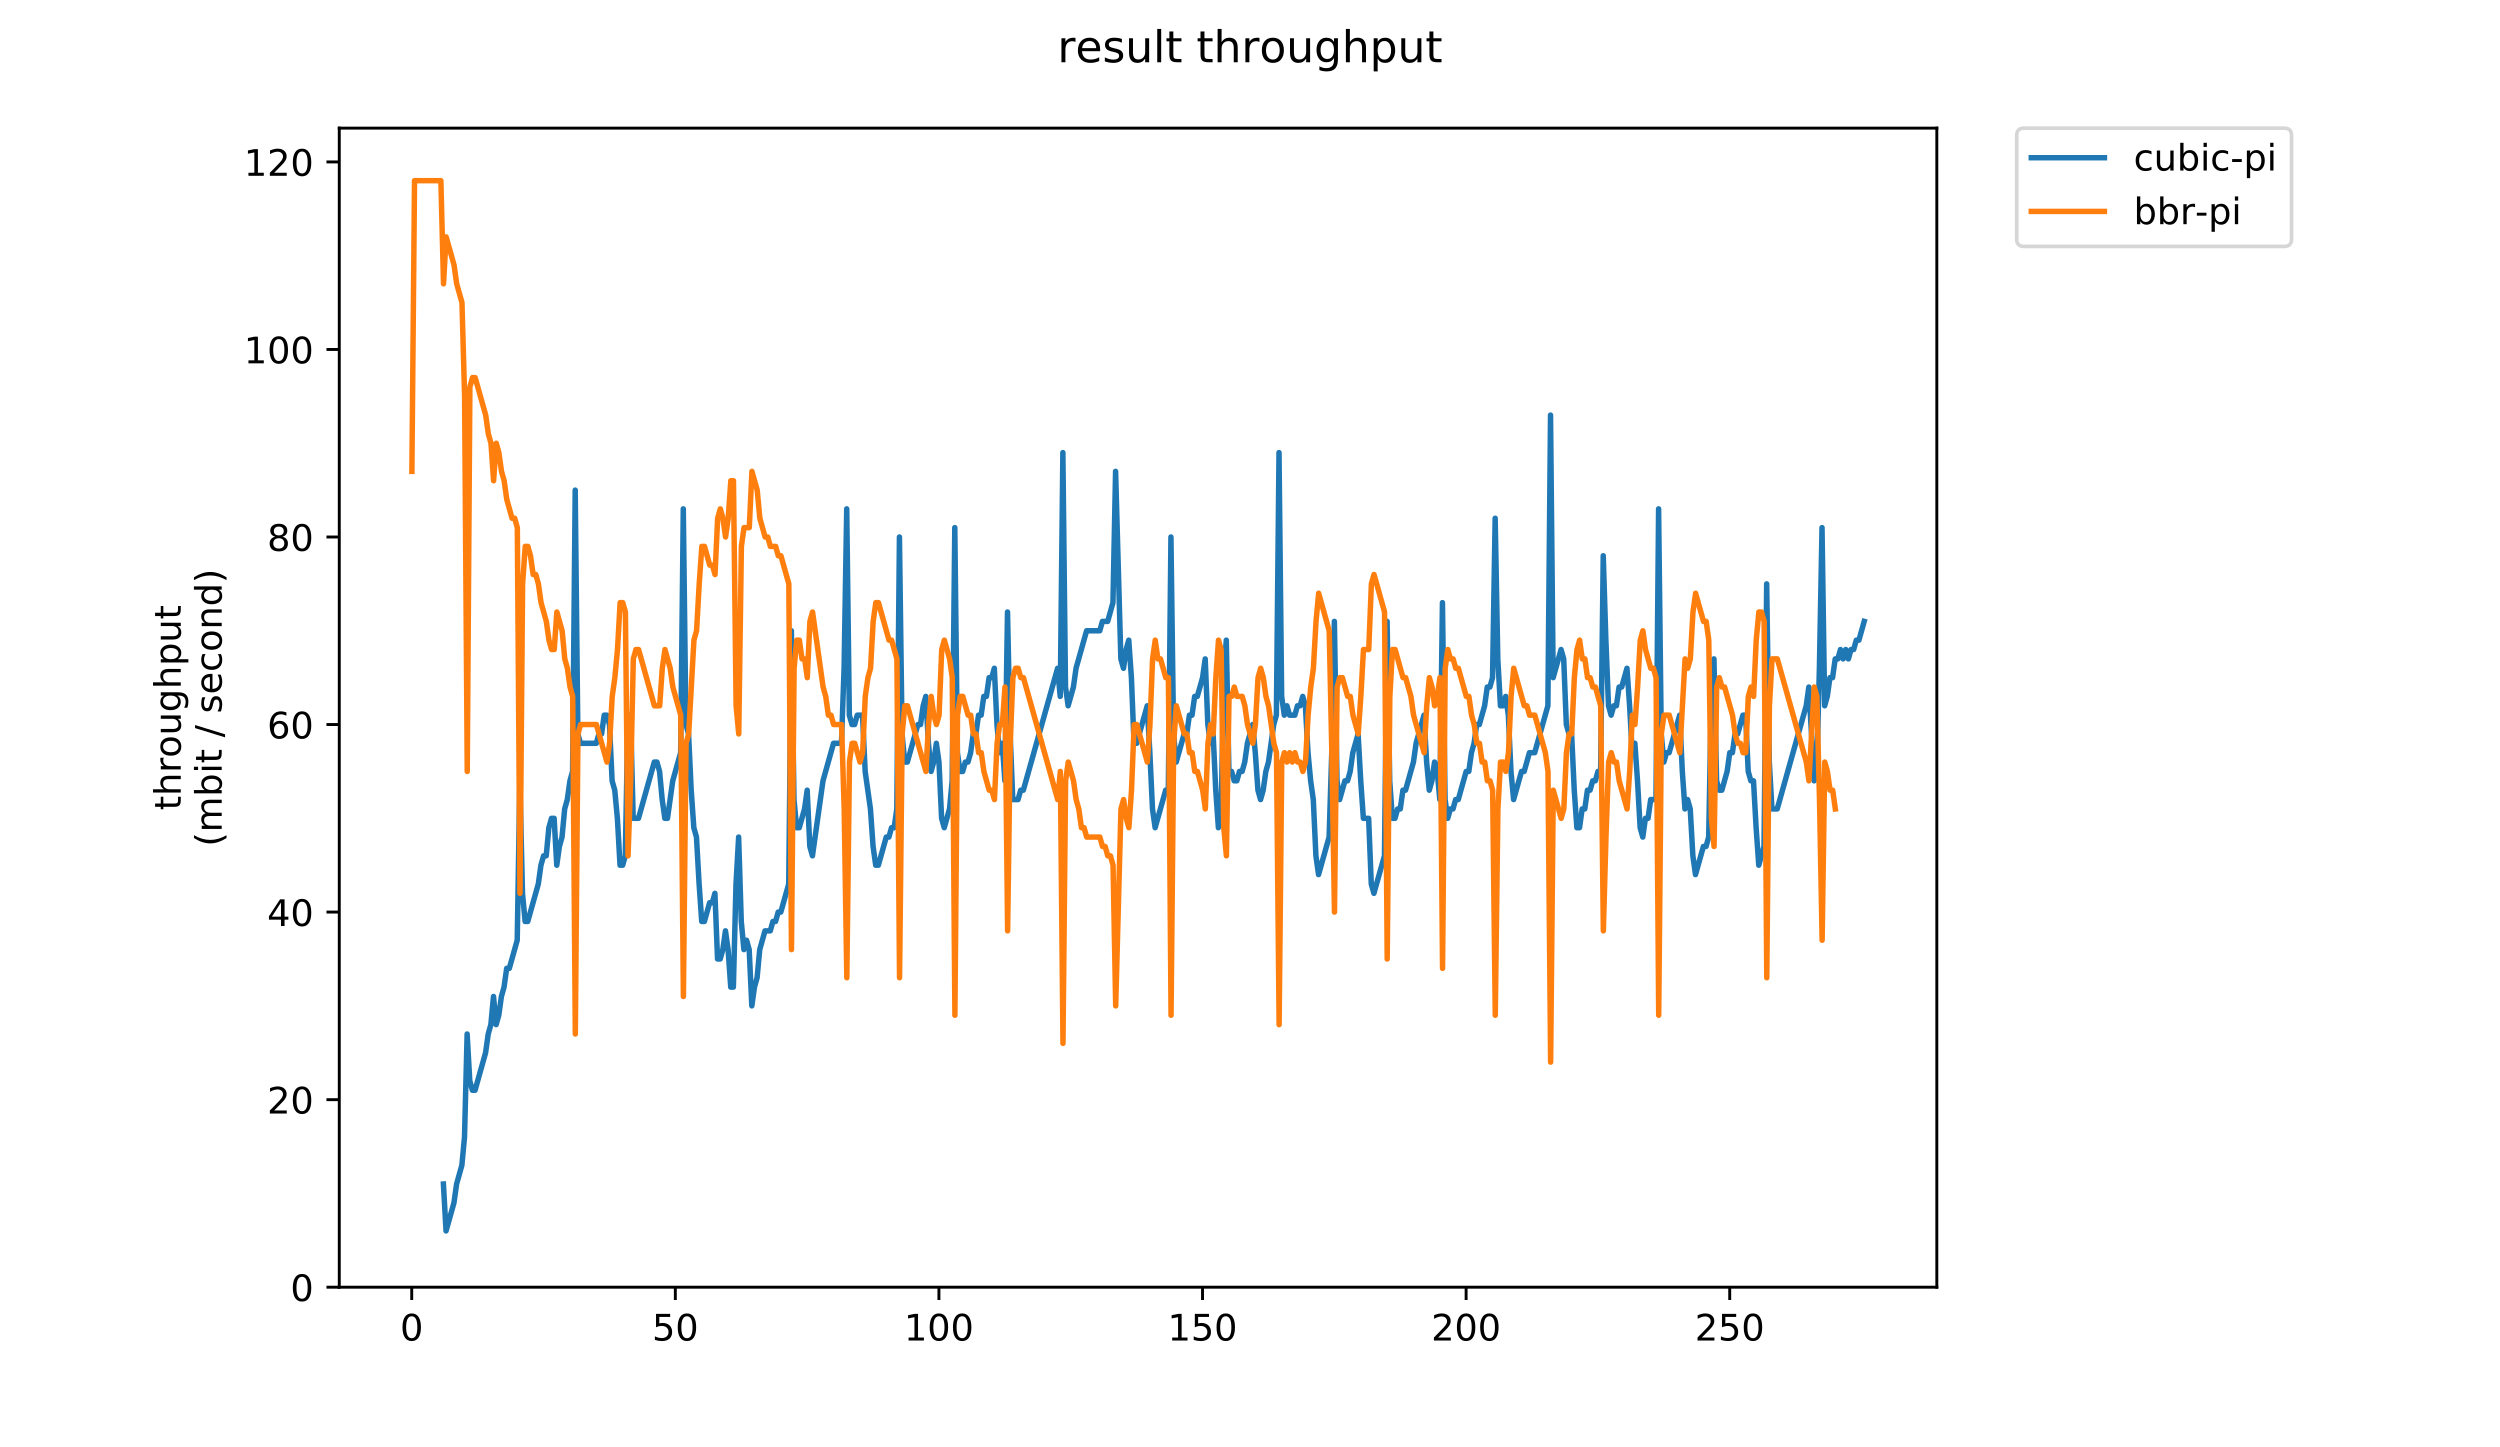 <?xml version="1.0" encoding="utf-8" standalone="no"?>
<!DOCTYPE svg PUBLIC "-//W3C//DTD SVG 1.1//EN"
  "http://www.w3.org/Graphics/SVG/1.1/DTD/svg11.dtd">
<!-- Created with matplotlib (https://matplotlib.org/) -->
<svg height="396pt" version="1.1" viewBox="0 0 684 396" width="684pt" xmlns="http://www.w3.org/2000/svg" xmlns:xlink="http://www.w3.org/1999/xlink">
 <defs>
  <style type="text/css">
*{stroke-linecap:butt;stroke-linejoin:round;}
  </style>
 </defs>
 <g id="figure_1">
  <g id="patch_1">
   <path d="M 0 396 
L 684 396 
L 684 0 
L 0 0 
z
" style="fill:#ffffff;"/>
  </g>
  <g id="axes_1">
   <g id="patch_2">
    <path d="M 92.824 352.174 
L 529.913 352.174 
L 529.913 35.062 
L 92.824 35.062 
z
" style="fill:#ffffff;"/>
   </g>
   <g id="matplotlib.axis_1">
    <g id="xtick_1">
     <g id="line2d_1">
      <defs>
       <path d="M 0 0 
L 0 3.5 
" id="ma4e206fe60" style="stroke:#000000;stroke-width:0.8;"/>
      </defs>
      <g>
       <use style="stroke:#000000;stroke-width:0.8;" x="112.648" xlink:href="#ma4e206fe60" y="352.174"/>
      </g>
     </g>
     <g id="text_1">
      <!-- 0 -->
      <defs>
       <path d="M 31.781 66.406 
Q 24.172 66.406 20.328 58.906 
Q 16.5 51.422 16.5 36.375 
Q 16.5 21.391 20.328 13.891 
Q 24.172 6.391 31.781 6.391 
Q 39.453 6.391 43.281 13.891 
Q 47.125 21.391 47.125 36.375 
Q 47.125 51.422 43.281 58.906 
Q 39.453 66.406 31.781 66.406 
z
M 31.781 74.219 
Q 44.047 74.219 50.516 64.516 
Q 56.984 54.828 56.984 36.375 
Q 56.984 17.969 50.516 8.266 
Q 44.047 -1.422 31.781 -1.422 
Q 19.531 -1.422 13.062 8.266 
Q 6.594 17.969 6.594 36.375 
Q 6.594 54.828 13.062 64.516 
Q 19.531 74.219 31.781 74.219 
z
" id="DejaVuSans-48"/>
      </defs>
      <g transform="translate(109.467 366.773)scale(0.1 -0.1)">
       <use xlink:href="#DejaVuSans-48"/>
      </g>
     </g>
    </g>
    <g id="xtick_2">
     <g id="line2d_2">
      <g>
       <use style="stroke:#000000;stroke-width:0.8;" x="184.769" xlink:href="#ma4e206fe60" y="352.174"/>
      </g>
     </g>
     <g id="text_2">
      <!-- 50 -->
      <defs>
       <path d="M 10.797 72.906 
L 49.516 72.906 
L 49.516 64.594 
L 19.828 64.594 
L 19.828 46.734 
Q 21.969 47.469 24.109 47.828 
Q 26.266 48.188 28.422 48.188 
Q 40.625 48.188 47.75 41.5 
Q 54.891 34.812 54.891 23.391 
Q 54.891 11.625 47.562 5.094 
Q 40.234 -1.422 26.906 -1.422 
Q 22.312 -1.422 17.547 -0.641 
Q 12.797 0.141 7.719 1.703 
L 7.719 11.625 
Q 12.109 9.234 16.797 8.062 
Q 21.484 6.891 26.703 6.891 
Q 35.156 6.891 40.078 11.328 
Q 45.016 15.766 45.016 23.391 
Q 45.016 31 40.078 35.438 
Q 35.156 39.891 26.703 39.891 
Q 22.75 39.891 18.812 39.016 
Q 14.891 38.141 10.797 36.281 
z
" id="DejaVuSans-53"/>
      </defs>
      <g transform="translate(178.406 366.773)scale(0.1 -0.1)">
       <use xlink:href="#DejaVuSans-53"/>
       <use x="63.623" xlink:href="#DejaVuSans-48"/>
      </g>
     </g>
    </g>
    <g id="xtick_3">
     <g id="line2d_3">
      <g>
       <use style="stroke:#000000;stroke-width:0.8;" x="256.889" xlink:href="#ma4e206fe60" y="352.174"/>
      </g>
     </g>
     <g id="text_3">
      <!-- 100 -->
      <defs>
       <path d="M 12.406 8.297 
L 28.516 8.297 
L 28.516 63.922 
L 10.984 60.406 
L 10.984 69.391 
L 28.422 72.906 
L 38.281 72.906 
L 38.281 8.297 
L 54.391 8.297 
L 54.391 0 
L 12.406 0 
z
" id="DejaVuSans-49"/>
      </defs>
      <g transform="translate(247.345 366.773)scale(0.1 -0.1)">
       <use xlink:href="#DejaVuSans-49"/>
       <use x="63.623" xlink:href="#DejaVuSans-48"/>
       <use x="127.246" xlink:href="#DejaVuSans-48"/>
      </g>
     </g>
    </g>
    <g id="xtick_4">
     <g id="line2d_4">
      <g>
       <use style="stroke:#000000;stroke-width:0.8;" x="329.009" xlink:href="#ma4e206fe60" y="352.174"/>
      </g>
     </g>
     <g id="text_4">
      <!-- 150 -->
      <g transform="translate(319.465 366.773)scale(0.1 -0.1)">
       <use xlink:href="#DejaVuSans-49"/>
       <use x="63.623" xlink:href="#DejaVuSans-53"/>
       <use x="127.246" xlink:href="#DejaVuSans-48"/>
      </g>
     </g>
    </g>
    <g id="xtick_5">
     <g id="line2d_5">
      <g>
       <use style="stroke:#000000;stroke-width:0.8;" x="401.129" xlink:href="#ma4e206fe60" y="352.174"/>
      </g>
     </g>
     <g id="text_5">
      <!-- 200 -->
      <defs>
       <path d="M 19.188 8.297 
L 53.609 8.297 
L 53.609 0 
L 7.328 0 
L 7.328 8.297 
Q 12.938 14.109 22.625 23.891 
Q 32.328 33.688 34.812 36.531 
Q 39.547 41.844 41.422 45.531 
Q 43.312 49.219 43.312 52.781 
Q 43.312 58.594 39.234 62.25 
Q 35.156 65.922 28.609 65.922 
Q 23.969 65.922 18.812 64.312 
Q 13.672 62.703 7.812 59.422 
L 7.812 69.391 
Q 13.766 71.781 18.938 73 
Q 24.125 74.219 28.422 74.219 
Q 39.75 74.219 46.484 68.547 
Q 53.219 62.891 53.219 53.422 
Q 53.219 48.922 51.531 44.891 
Q 49.859 40.875 45.406 35.406 
Q 44.188 33.984 37.641 27.219 
Q 31.109 20.453 19.188 8.297 
z
" id="DejaVuSans-50"/>
      </defs>
      <g transform="translate(391.586 366.773)scale(0.1 -0.1)">
       <use xlink:href="#DejaVuSans-50"/>
       <use x="63.623" xlink:href="#DejaVuSans-48"/>
       <use x="127.246" xlink:href="#DejaVuSans-48"/>
      </g>
     </g>
    </g>
    <g id="xtick_6">
     <g id="line2d_6">
      <g>
       <use style="stroke:#000000;stroke-width:0.8;" x="473.25" xlink:href="#ma4e206fe60" y="352.174"/>
      </g>
     </g>
     <g id="text_6">
      <!-- 250 -->
      <g transform="translate(463.706 366.773)scale(0.1 -0.1)">
       <use xlink:href="#DejaVuSans-50"/>
       <use x="63.623" xlink:href="#DejaVuSans-53"/>
       <use x="127.246" xlink:href="#DejaVuSans-48"/>
      </g>
     </g>
    </g>
   </g>
   <g id="matplotlib.axis_2">
    <g id="ytick_1">
     <g id="line2d_7">
      <defs>
       <path d="M 0 0 
L -3.5 0 
" id="m35a20bdd5c" style="stroke:#000000;stroke-width:0.8;"/>
      </defs>
      <g>
       <use style="stroke:#000000;stroke-width:0.8;" x="92.824" xlink:href="#m35a20bdd5c" y="352.174"/>
      </g>
     </g>
     <g id="text_7">
      <!-- 0 -->
      <g transform="translate(79.461 355.973)scale(0.1 -0.1)">
       <use xlink:href="#DejaVuSans-48"/>
      </g>
     </g>
    </g>
    <g id="ytick_2">
     <g id="line2d_8">
      <g>
       <use style="stroke:#000000;stroke-width:0.8;" x="92.824" xlink:href="#m35a20bdd5c" y="300.862"/>
      </g>
     </g>
     <g id="text_8">
      <!-- 20 -->
      <g transform="translate(73.099 304.661)scale(0.1 -0.1)">
       <use xlink:href="#DejaVuSans-50"/>
       <use x="63.623" xlink:href="#DejaVuSans-48"/>
      </g>
     </g>
    </g>
    <g id="ytick_3">
     <g id="line2d_9">
      <g>
       <use style="stroke:#000000;stroke-width:0.8;" x="92.824" xlink:href="#m35a20bdd5c" y="249.549"/>
      </g>
     </g>
     <g id="text_9">
      <!-- 40 -->
      <defs>
       <path d="M 37.797 64.312 
L 12.891 25.391 
L 37.797 25.391 
z
M 35.203 72.906 
L 47.609 72.906 
L 47.609 25.391 
L 58.016 25.391 
L 58.016 17.188 
L 47.609 17.188 
L 47.609 0 
L 37.797 0 
L 37.797 17.188 
L 4.891 17.188 
L 4.891 26.703 
z
" id="DejaVuSans-52"/>
      </defs>
      <g transform="translate(73.099 253.348)scale(0.1 -0.1)">
       <use xlink:href="#DejaVuSans-52"/>
       <use x="63.623" xlink:href="#DejaVuSans-48"/>
      </g>
     </g>
    </g>
    <g id="ytick_4">
     <g id="line2d_10">
      <g>
       <use style="stroke:#000000;stroke-width:0.8;" x="92.824" xlink:href="#m35a20bdd5c" y="198.236"/>
      </g>
     </g>
     <g id="text_10">
      <!-- 60 -->
      <defs>
       <path d="M 33.016 40.375 
Q 26.375 40.375 22.484 35.828 
Q 18.609 31.297 18.609 23.391 
Q 18.609 15.531 22.484 10.953 
Q 26.375 6.391 33.016 6.391 
Q 39.656 6.391 43.531 10.953 
Q 47.406 15.531 47.406 23.391 
Q 47.406 31.297 43.531 35.828 
Q 39.656 40.375 33.016 40.375 
z
M 52.594 71.297 
L 52.594 62.312 
Q 48.875 64.062 45.094 64.984 
Q 41.312 65.922 37.594 65.922 
Q 27.828 65.922 22.672 59.328 
Q 17.531 52.734 16.797 39.406 
Q 19.672 43.656 24.016 45.922 
Q 28.375 48.188 33.594 48.188 
Q 44.578 48.188 50.953 41.516 
Q 57.328 34.859 57.328 23.391 
Q 57.328 12.156 50.688 5.359 
Q 44.047 -1.422 33.016 -1.422 
Q 20.359 -1.422 13.672 8.266 
Q 6.984 17.969 6.984 36.375 
Q 6.984 53.656 15.188 63.938 
Q 23.391 74.219 37.203 74.219 
Q 40.922 74.219 44.703 73.484 
Q 48.484 72.75 52.594 71.297 
z
" id="DejaVuSans-54"/>
      </defs>
      <g transform="translate(73.099 202.036)scale(0.1 -0.1)">
       <use xlink:href="#DejaVuSans-54"/>
       <use x="63.623" xlink:href="#DejaVuSans-48"/>
      </g>
     </g>
    </g>
    <g id="ytick_5">
     <g id="line2d_11">
      <g>
       <use style="stroke:#000000;stroke-width:0.8;" x="92.824" xlink:href="#m35a20bdd5c" y="146.924"/>
      </g>
     </g>
     <g id="text_11">
      <!-- 80 -->
      <defs>
       <path d="M 31.781 34.625 
Q 24.75 34.625 20.719 30.859 
Q 16.703 27.094 16.703 20.516 
Q 16.703 13.922 20.719 10.156 
Q 24.75 6.391 31.781 6.391 
Q 38.812 6.391 42.859 10.172 
Q 46.922 13.969 46.922 20.516 
Q 46.922 27.094 42.891 30.859 
Q 38.875 34.625 31.781 34.625 
z
M 21.922 38.812 
Q 15.578 40.375 12.031 44.719 
Q 8.5 49.078 8.5 55.328 
Q 8.5 64.062 14.719 69.141 
Q 20.953 74.219 31.781 74.219 
Q 42.672 74.219 48.875 69.141 
Q 55.078 64.062 55.078 55.328 
Q 55.078 49.078 51.531 44.719 
Q 48 40.375 41.703 38.812 
Q 48.828 37.156 52.797 32.312 
Q 56.781 27.484 56.781 20.516 
Q 56.781 9.906 50.312 4.234 
Q 43.844 -1.422 31.781 -1.422 
Q 19.734 -1.422 13.25 4.234 
Q 6.781 9.906 6.781 20.516 
Q 6.781 27.484 10.781 32.312 
Q 14.797 37.156 21.922 38.812 
z
M 18.312 54.391 
Q 18.312 48.734 21.844 45.562 
Q 25.391 42.391 31.781 42.391 
Q 38.141 42.391 41.719 45.562 
Q 45.312 48.734 45.312 54.391 
Q 45.312 60.062 41.719 63.234 
Q 38.141 66.406 31.781 66.406 
Q 25.391 66.406 21.844 63.234 
Q 18.312 60.062 18.312 54.391 
z
" id="DejaVuSans-56"/>
      </defs>
      <g transform="translate(73.099 150.723)scale(0.1 -0.1)">
       <use xlink:href="#DejaVuSans-56"/>
       <use x="63.623" xlink:href="#DejaVuSans-48"/>
      </g>
     </g>
    </g>
    <g id="ytick_6">
     <g id="line2d_12">
      <g>
       <use style="stroke:#000000;stroke-width:0.8;" x="92.824" xlink:href="#m35a20bdd5c" y="95.611"/>
      </g>
     </g>
     <g id="text_12">
      <!-- 100 -->
      <g transform="translate(66.736 99.411)scale(0.1 -0.1)">
       <use xlink:href="#DejaVuSans-49"/>
       <use x="63.623" xlink:href="#DejaVuSans-48"/>
       <use x="127.246" xlink:href="#DejaVuSans-48"/>
      </g>
     </g>
    </g>
    <g id="ytick_7">
     <g id="line2d_13">
      <g>
       <use style="stroke:#000000;stroke-width:0.8;" x="92.824" xlink:href="#m35a20bdd5c" y="44.299"/>
      </g>
     </g>
     <g id="text_13">
      <!-- 120 -->
      <g transform="translate(66.736 48.098)scale(0.1 -0.1)">
       <use xlink:href="#DejaVuSans-49"/>
       <use x="63.623" xlink:href="#DejaVuSans-50"/>
       <use x="127.246" xlink:href="#DejaVuSans-48"/>
      </g>
     </g>
    </g>
    <g id="text_14">
     <!-- throughput -->
     <defs>
      <path d="M 18.312 70.219 
L 18.312 54.688 
L 36.812 54.688 
L 36.812 47.703 
L 18.312 47.703 
L 18.312 18.016 
Q 18.312 11.328 20.141 9.422 
Q 21.969 7.516 27.594 7.516 
L 36.812 7.516 
L 36.812 0 
L 27.594 0 
Q 17.188 0 13.234 3.875 
Q 9.281 7.766 9.281 18.016 
L 9.281 47.703 
L 2.688 47.703 
L 2.688 54.688 
L 9.281 54.688 
L 9.281 70.219 
z
" id="DejaVuSans-116"/>
      <path d="M 54.891 33.016 
L 54.891 0 
L 45.906 0 
L 45.906 32.719 
Q 45.906 40.484 42.875 44.328 
Q 39.844 48.188 33.797 48.188 
Q 26.516 48.188 22.312 43.547 
Q 18.109 38.922 18.109 30.906 
L 18.109 0 
L 9.078 0 
L 9.078 75.984 
L 18.109 75.984 
L 18.109 46.188 
Q 21.344 51.125 25.703 53.562 
Q 30.078 56 35.797 56 
Q 45.219 56 50.047 50.172 
Q 54.891 44.344 54.891 33.016 
z
" id="DejaVuSans-104"/>
      <path d="M 41.109 46.297 
Q 39.594 47.172 37.812 47.578 
Q 36.031 48 33.891 48 
Q 26.266 48 22.188 43.047 
Q 18.109 38.094 18.109 28.812 
L 18.109 0 
L 9.078 0 
L 9.078 54.688 
L 18.109 54.688 
L 18.109 46.188 
Q 20.953 51.172 25.484 53.578 
Q 30.031 56 36.531 56 
Q 37.453 56 38.578 55.875 
Q 39.703 55.766 41.062 55.516 
z
" id="DejaVuSans-114"/>
      <path d="M 30.609 48.391 
Q 23.391 48.391 19.188 42.75 
Q 14.984 37.109 14.984 27.297 
Q 14.984 17.484 19.156 11.844 
Q 23.344 6.203 30.609 6.203 
Q 37.797 6.203 41.984 11.859 
Q 46.188 17.531 46.188 27.297 
Q 46.188 37.016 41.984 42.703 
Q 37.797 48.391 30.609 48.391 
z
M 30.609 56 
Q 42.328 56 49.016 48.375 
Q 55.719 40.766 55.719 27.297 
Q 55.719 13.875 49.016 6.219 
Q 42.328 -1.422 30.609 -1.422 
Q 18.844 -1.422 12.172 6.219 
Q 5.516 13.875 5.516 27.297 
Q 5.516 40.766 12.172 48.375 
Q 18.844 56 30.609 56 
z
" id="DejaVuSans-111"/>
      <path d="M 8.5 21.578 
L 8.5 54.688 
L 17.484 54.688 
L 17.484 21.922 
Q 17.484 14.156 20.5 10.266 
Q 23.531 6.391 29.594 6.391 
Q 36.859 6.391 41.078 11.031 
Q 45.312 15.672 45.312 23.688 
L 45.312 54.688 
L 54.297 54.688 
L 54.297 0 
L 45.312 0 
L 45.312 8.406 
Q 42.047 3.422 37.719 1 
Q 33.406 -1.422 27.688 -1.422 
Q 18.266 -1.422 13.375 4.438 
Q 8.5 10.297 8.5 21.578 
z
M 31.109 56 
z
" id="DejaVuSans-117"/>
      <path d="M 45.406 27.984 
Q 45.406 37.75 41.375 43.109 
Q 37.359 48.484 30.078 48.484 
Q 22.859 48.484 18.828 43.109 
Q 14.797 37.75 14.797 27.984 
Q 14.797 18.266 18.828 12.891 
Q 22.859 7.516 30.078 7.516 
Q 37.359 7.516 41.375 12.891 
Q 45.406 18.266 45.406 27.984 
z
M 54.391 6.781 
Q 54.391 -7.172 48.188 -13.984 
Q 42 -20.797 29.203 -20.797 
Q 24.469 -20.797 20.266 -20.094 
Q 16.062 -19.391 12.109 -17.922 
L 12.109 -9.188 
Q 16.062 -11.328 19.922 -12.344 
Q 23.781 -13.375 27.781 -13.375 
Q 36.625 -13.375 41.016 -8.766 
Q 45.406 -4.156 45.406 5.172 
L 45.406 9.625 
Q 42.625 4.781 38.281 2.391 
Q 33.938 0 27.875 0 
Q 17.828 0 11.672 7.656 
Q 5.516 15.328 5.516 27.984 
Q 5.516 40.672 11.672 48.328 
Q 17.828 56 27.875 56 
Q 33.938 56 38.281 53.609 
Q 42.625 51.219 45.406 46.391 
L 45.406 54.688 
L 54.391 54.688 
z
" id="DejaVuSans-103"/>
      <path d="M 18.109 8.203 
L 18.109 -20.797 
L 9.078 -20.797 
L 9.078 54.688 
L 18.109 54.688 
L 18.109 46.391 
Q 20.953 51.266 25.266 53.625 
Q 29.594 56 35.594 56 
Q 45.562 56 51.781 48.094 
Q 58.016 40.188 58.016 27.297 
Q 58.016 14.406 51.781 6.484 
Q 45.562 -1.422 35.594 -1.422 
Q 29.594 -1.422 25.266 0.953 
Q 20.953 3.328 18.109 8.203 
z
M 48.688 27.297 
Q 48.688 37.203 44.609 42.844 
Q 40.531 48.484 33.406 48.484 
Q 26.266 48.484 22.188 42.844 
Q 18.109 37.203 18.109 27.297 
Q 18.109 17.391 22.188 11.75 
Q 26.266 6.109 33.406 6.109 
Q 40.531 6.109 44.609 11.75 
Q 48.688 17.391 48.688 27.297 
z
" id="DejaVuSans-112"/>
     </defs>
     <g transform="translate(49.459 221.675)rotate(-90)scale(0.1 -0.1)">
      <use xlink:href="#DejaVuSans-116"/>
      <use x="39.209" xlink:href="#DejaVuSans-104"/>
      <use x="102.588" xlink:href="#DejaVuSans-114"/>
      <use x="143.67" xlink:href="#DejaVuSans-111"/>
      <use x="204.852" xlink:href="#DejaVuSans-117"/>
      <use x="268.23" xlink:href="#DejaVuSans-103"/>
      <use x="331.707" xlink:href="#DejaVuSans-104"/>
      <use x="395.086" xlink:href="#DejaVuSans-112"/>
      <use x="458.562" xlink:href="#DejaVuSans-117"/>
      <use x="521.941" xlink:href="#DejaVuSans-116"/>
     </g>
     <!-- (mbit / second) -->
     <defs>
      <path d="M 31 75.875 
Q 24.469 64.656 21.281 53.656 
Q 18.109 42.672 18.109 31.391 
Q 18.109 20.125 21.312 9.062 
Q 24.516 -2 31 -13.188 
L 23.188 -13.188 
Q 15.875 -1.703 12.234 9.375 
Q 8.594 20.453 8.594 31.391 
Q 8.594 42.281 12.203 53.312 
Q 15.828 64.359 23.188 75.875 
z
" id="DejaVuSans-40"/>
      <path d="M 52 44.188 
Q 55.375 50.25 60.062 53.125 
Q 64.75 56 71.094 56 
Q 79.641 56 84.281 50.016 
Q 88.922 44.047 88.922 33.016 
L 88.922 0 
L 79.891 0 
L 79.891 32.719 
Q 79.891 40.578 77.094 44.375 
Q 74.312 48.188 68.609 48.188 
Q 61.625 48.188 57.562 43.547 
Q 53.516 38.922 53.516 30.906 
L 53.516 0 
L 44.484 0 
L 44.484 32.719 
Q 44.484 40.625 41.703 44.406 
Q 38.922 48.188 33.109 48.188 
Q 26.219 48.188 22.156 43.531 
Q 18.109 38.875 18.109 30.906 
L 18.109 0 
L 9.078 0 
L 9.078 54.688 
L 18.109 54.688 
L 18.109 46.188 
Q 21.188 51.219 25.484 53.609 
Q 29.781 56 35.688 56 
Q 41.656 56 45.828 52.969 
Q 50 49.953 52 44.188 
z
" id="DejaVuSans-109"/>
      <path d="M 48.688 27.297 
Q 48.688 37.203 44.609 42.844 
Q 40.531 48.484 33.406 48.484 
Q 26.266 48.484 22.188 42.844 
Q 18.109 37.203 18.109 27.297 
Q 18.109 17.391 22.188 11.75 
Q 26.266 6.109 33.406 6.109 
Q 40.531 6.109 44.609 11.75 
Q 48.688 17.391 48.688 27.297 
z
M 18.109 46.391 
Q 20.953 51.266 25.266 53.625 
Q 29.594 56 35.594 56 
Q 45.562 56 51.781 48.094 
Q 58.016 40.188 58.016 27.297 
Q 58.016 14.406 51.781 6.484 
Q 45.562 -1.422 35.594 -1.422 
Q 29.594 -1.422 25.266 0.953 
Q 20.953 3.328 18.109 8.203 
L 18.109 0 
L 9.078 0 
L 9.078 75.984 
L 18.109 75.984 
z
" id="DejaVuSans-98"/>
      <path d="M 9.422 54.688 
L 18.406 54.688 
L 18.406 0 
L 9.422 0 
z
M 9.422 75.984 
L 18.406 75.984 
L 18.406 64.594 
L 9.422 64.594 
z
" id="DejaVuSans-105"/>
      <path id="DejaVuSans-32"/>
      <path d="M 25.391 72.906 
L 33.688 72.906 
L 8.297 -9.281 
L 0 -9.281 
z
" id="DejaVuSans-47"/>
      <path d="M 44.281 53.078 
L 44.281 44.578 
Q 40.484 46.531 36.375 47.5 
Q 32.281 48.484 27.875 48.484 
Q 21.188 48.484 17.844 46.438 
Q 14.5 44.391 14.5 40.281 
Q 14.5 37.156 16.891 35.375 
Q 19.281 33.594 26.516 31.984 
L 29.594 31.297 
Q 39.156 29.25 43.188 25.516 
Q 47.219 21.781 47.219 15.094 
Q 47.219 7.469 41.188 3.016 
Q 35.156 -1.422 24.609 -1.422 
Q 20.219 -1.422 15.453 -0.562 
Q 10.688 0.297 5.422 2 
L 5.422 11.281 
Q 10.406 8.688 15.234 7.391 
Q 20.062 6.109 24.812 6.109 
Q 31.156 6.109 34.562 8.281 
Q 37.984 10.453 37.984 14.406 
Q 37.984 18.062 35.516 20.016 
Q 33.062 21.969 24.703 23.781 
L 21.578 24.516 
Q 13.234 26.266 9.516 29.906 
Q 5.812 33.547 5.812 39.891 
Q 5.812 47.609 11.281 51.797 
Q 16.75 56 26.812 56 
Q 31.781 56 36.172 55.266 
Q 40.578 54.547 44.281 53.078 
z
" id="DejaVuSans-115"/>
      <path d="M 56.203 29.594 
L 56.203 25.203 
L 14.891 25.203 
Q 15.484 15.922 20.484 11.062 
Q 25.484 6.203 34.422 6.203 
Q 39.594 6.203 44.453 7.469 
Q 49.312 8.734 54.109 11.281 
L 54.109 2.781 
Q 49.266 0.734 44.188 -0.344 
Q 39.109 -1.422 33.891 -1.422 
Q 20.797 -1.422 13.156 6.188 
Q 5.516 13.812 5.516 26.812 
Q 5.516 40.234 12.766 48.109 
Q 20.016 56 32.328 56 
Q 43.359 56 49.781 48.891 
Q 56.203 41.797 56.203 29.594 
z
M 47.219 32.234 
Q 47.125 39.594 43.094 43.984 
Q 39.062 48.391 32.422 48.391 
Q 24.906 48.391 20.391 44.141 
Q 15.875 39.891 15.188 32.172 
z
" id="DejaVuSans-101"/>
      <path d="M 48.781 52.594 
L 48.781 44.188 
Q 44.969 46.297 41.141 47.344 
Q 37.312 48.391 33.406 48.391 
Q 24.656 48.391 19.812 42.844 
Q 14.984 37.312 14.984 27.297 
Q 14.984 17.281 19.812 11.734 
Q 24.656 6.203 33.406 6.203 
Q 37.312 6.203 41.141 7.25 
Q 44.969 8.297 48.781 10.406 
L 48.781 2.094 
Q 45.016 0.344 40.984 -0.531 
Q 36.969 -1.422 32.422 -1.422 
Q 20.062 -1.422 12.781 6.344 
Q 5.516 14.109 5.516 27.297 
Q 5.516 40.672 12.859 48.328 
Q 20.219 56 33.016 56 
Q 37.156 56 41.109 55.141 
Q 45.062 54.297 48.781 52.594 
z
" id="DejaVuSans-99"/>
      <path d="M 54.891 33.016 
L 54.891 0 
L 45.906 0 
L 45.906 32.719 
Q 45.906 40.484 42.875 44.328 
Q 39.844 48.188 33.797 48.188 
Q 26.516 48.188 22.312 43.547 
Q 18.109 38.922 18.109 30.906 
L 18.109 0 
L 9.078 0 
L 9.078 54.688 
L 18.109 54.688 
L 18.109 46.188 
Q 21.344 51.125 25.703 53.562 
Q 30.078 56 35.797 56 
Q 45.219 56 50.047 50.172 
Q 54.891 44.344 54.891 33.016 
z
" id="DejaVuSans-110"/>
      <path d="M 45.406 46.391 
L 45.406 75.984 
L 54.391 75.984 
L 54.391 0 
L 45.406 0 
L 45.406 8.203 
Q 42.578 3.328 38.25 0.953 
Q 33.938 -1.422 27.875 -1.422 
Q 17.969 -1.422 11.734 6.484 
Q 5.516 14.406 5.516 27.297 
Q 5.516 40.188 11.734 48.094 
Q 17.969 56 27.875 56 
Q 33.938 56 38.25 53.625 
Q 42.578 51.266 45.406 46.391 
z
M 14.797 27.297 
Q 14.797 17.391 18.875 11.75 
Q 22.953 6.109 30.078 6.109 
Q 37.203 6.109 41.297 11.75 
Q 45.406 17.391 45.406 27.297 
Q 45.406 37.203 41.297 42.844 
Q 37.203 48.484 30.078 48.484 
Q 22.953 48.484 18.875 42.844 
Q 14.797 37.203 14.797 27.297 
z
" id="DejaVuSans-100"/>
      <path d="M 8.016 75.875 
L 15.828 75.875 
Q 23.141 64.359 26.781 53.312 
Q 30.422 42.281 30.422 31.391 
Q 30.422 20.453 26.781 9.375 
Q 23.141 -1.703 15.828 -13.188 
L 8.016 -13.188 
Q 14.5 -2 17.703 9.062 
Q 20.906 20.125 20.906 31.391 
Q 20.906 42.672 17.703 53.656 
Q 14.5 64.656 8.016 75.875 
z
" id="DejaVuSans-41"/>
     </defs>
     <g transform="translate(60.657 231.609)rotate(-90)scale(0.1 -0.1)">
      <use xlink:href="#DejaVuSans-40"/>
      <use x="39.014" xlink:href="#DejaVuSans-109"/>
      <use x="136.426" xlink:href="#DejaVuSans-98"/>
      <use x="199.902" xlink:href="#DejaVuSans-105"/>
      <use x="227.686" xlink:href="#DejaVuSans-116"/>
      <use x="266.895" xlink:href="#DejaVuSans-32"/>
      <use x="298.682" xlink:href="#DejaVuSans-47"/>
      <use x="332.373" xlink:href="#DejaVuSans-32"/>
      <use x="364.16" xlink:href="#DejaVuSans-115"/>
      <use x="416.26" xlink:href="#DejaVuSans-101"/>
      <use x="477.783" xlink:href="#DejaVuSans-99"/>
      <use x="532.764" xlink:href="#DejaVuSans-111"/>
      <use x="593.945" xlink:href="#DejaVuSans-110"/>
      <use x="657.324" xlink:href="#DejaVuSans-100"/>
      <use x="720.801" xlink:href="#DejaVuSans-41"/>
     </g>
    </g>
   </g>
   <g id="line2d_14">
    <path clip-path="url(#pbf9eeab057)" d="M 121.317 323.952 
L 122.038 336.78 
L 124.202 329.084 
L 124.923 323.952 
L 126.366 318.821 
L 127.087 311.124 
L 127.808 282.902 
L 128.529 295.73 
L 129.25 298.296 
L 129.972 298.296 
L 132.856 288.033 
L 133.578 282.902 
L 134.299 280.337 
L 135.02 272.64 
L 135.741 280.337 
L 136.462 277.771 
L 137.184 272.64 
L 137.905 270.074 
L 138.626 264.943 
L 139.347 264.943 
L 141.511 257.246 
L 142.232 213.63 
L 142.953 244.418 
L 143.674 252.115 
L 144.396 252.115 
L 147.28 241.852 
L 148.002 236.721 
L 148.723 234.155 
L 149.444 234.155 
L 150.165 226.458 
L 150.886 223.893 
L 151.608 223.893 
L 152.329 236.721 
L 153.05 231.59 
L 153.771 229.024 
L 154.492 221.327 
L 155.214 218.761 
L 155.935 213.63 
L 156.656 211.065 
L 157.377 134.096 
L 158.098 200.802 
L 158.82 203.368 
L 163.147 203.368 
L 163.868 200.802 
L 164.589 200.802 
L 165.311 195.671 
L 166.032 195.671 
L 166.753 198.236 
L 167.474 213.63 
L 168.195 216.196 
L 168.917 223.893 
L 169.638 236.721 
L 170.359 236.721 
L 171.08 234.155 
L 171.801 195.671 
L 172.523 195.671 
L 173.244 223.893 
L 174.686 223.893 
L 179.013 208.499 
L 179.735 208.499 
L 180.456 211.065 
L 181.177 218.761 
L 181.898 223.893 
L 182.619 223.893 
L 184.062 213.63 
L 186.225 205.933 
L 186.947 139.227 
L 187.668 198.236 
L 188.389 200.802 
L 189.11 216.196 
L 189.831 226.458 
L 190.553 229.024 
L 191.274 241.852 
L 191.995 252.115 
L 192.716 252.115 
L 194.159 246.983 
L 194.88 246.983 
L 195.601 244.418 
L 196.322 262.377 
L 197.043 262.377 
L 197.765 259.812 
L 198.486 254.68 
L 199.207 259.812 
L 199.928 270.074 
L 200.649 270.074 
L 201.371 241.852 
L 202.092 229.024 
L 202.813 252.115 
L 203.534 259.812 
L 204.255 257.246 
L 204.977 259.812 
L 205.698 275.205 
L 206.419 270.074 
L 207.14 267.508 
L 207.861 259.812 
L 209.304 254.68 
L 210.746 254.68 
L 211.467 252.115 
L 212.189 252.115 
L 212.91 249.549 
L 213.631 249.549 
L 215.795 241.852 
L 216.516 172.58 
L 217.237 218.761 
L 217.958 226.458 
L 218.68 226.458 
L 220.122 221.327 
L 220.843 216.196 
L 221.564 231.59 
L 222.286 234.155 
L 225.17 213.63 
L 228.055 203.368 
L 230.219 203.368 
L 230.94 182.843 
L 231.661 139.227 
L 232.382 195.671 
L 233.104 198.236 
L 233.825 198.236 
L 234.546 195.671 
L 235.988 195.671 
L 236.71 211.065 
L 238.152 221.327 
L 238.873 231.59 
L 239.594 236.721 
L 240.316 236.721 
L 242.479 229.024 
L 243.2 229.024 
L 243.922 226.458 
L 244.643 226.458 
L 245.364 221.327 
L 246.085 146.924 
L 246.806 200.802 
L 247.528 208.499 
L 248.249 208.499 
L 251.134 198.236 
L 251.855 198.236 
L 252.576 193.105 
L 253.297 190.54 
L 254.018 203.368 
L 254.74 211.065 
L 255.461 208.499 
L 256.182 203.368 
L 256.903 208.499 
L 257.624 223.893 
L 258.346 226.458 
L 259.788 221.327 
L 260.509 213.63 
L 261.23 144.358 
L 261.952 205.933 
L 262.673 211.065 
L 263.394 211.065 
L 264.115 208.499 
L 264.836 208.499 
L 265.558 205.933 
L 266.279 200.802 
L 267 200.802 
L 267.721 195.671 
L 268.442 195.671 
L 269.164 190.54 
L 269.885 190.54 
L 270.606 185.408 
L 271.327 185.408 
L 272.048 182.843 
L 272.77 198.236 
L 273.491 205.933 
L 274.212 203.368 
L 274.933 213.63 
L 275.654 167.449 
L 276.376 200.802 
L 277.097 218.761 
L 278.539 218.761 
L 279.261 216.196 
L 279.982 216.196 
L 289.357 182.843 
L 290.079 190.54 
L 290.8 123.833 
L 291.521 187.974 
L 292.242 193.105 
L 293.685 187.974 
L 294.406 182.843 
L 297.291 172.58 
L 300.897 172.58 
L 301.618 170.015 
L 303.06 170.015 
L 304.503 164.883 
L 305.224 128.964 
L 306.666 180.277 
L 307.387 182.843 
L 308.109 177.711 
L 308.83 175.146 
L 309.551 185.408 
L 310.272 203.368 
L 310.993 203.368 
L 313.878 193.105 
L 314.599 205.933 
L 315.321 221.327 
L 316.042 226.458 
L 318.927 216.196 
L 319.648 216.196 
L 320.369 146.924 
L 321.09 200.802 
L 321.811 208.499 
L 323.975 200.802 
L 324.696 200.802 
L 325.417 195.671 
L 326.139 195.671 
L 326.86 190.54 
L 327.581 190.54 
L 329.023 185.408 
L 329.745 180.277 
L 330.466 198.236 
L 331.187 203.368 
L 331.908 200.802 
L 332.629 216.196 
L 333.351 226.458 
L 334.072 223.893 
L 334.793 185.408 
L 335.514 175.146 
L 336.235 211.065 
L 336.957 211.065 
L 337.678 213.63 
L 338.399 213.63 
L 339.12 211.065 
L 339.842 211.065 
L 340.563 208.499 
L 341.284 203.368 
L 342.726 198.236 
L 343.448 205.933 
L 344.169 216.196 
L 344.89 218.761 
L 345.611 216.196 
L 346.332 211.065 
L 347.054 208.499 
L 348.496 198.236 
L 349.217 195.671 
L 349.938 123.833 
L 350.66 190.54 
L 351.381 195.671 
L 352.102 193.105 
L 352.823 195.671 
L 354.266 195.671 
L 354.987 193.105 
L 355.708 193.105 
L 356.429 190.54 
L 357.15 193.105 
L 357.872 205.933 
L 358.593 213.63 
L 359.314 218.761 
L 360.035 234.155 
L 360.756 239.287 
L 363.641 229.024 
L 364.362 205.933 
L 365.084 170.015 
L 365.805 213.63 
L 366.526 218.761 
L 367.968 213.63 
L 368.69 213.63 
L 369.411 211.065 
L 370.132 205.933 
L 371.574 200.802 
L 372.296 213.63 
L 373.017 223.893 
L 374.459 223.893 
L 375.18 241.852 
L 375.902 244.418 
L 378.786 234.155 
L 379.508 170.015 
L 380.229 213.63 
L 380.95 223.893 
L 381.671 223.893 
L 382.392 221.327 
L 383.114 221.327 
L 383.835 216.196 
L 384.556 216.196 
L 386.72 208.499 
L 387.441 203.368 
L 389.604 195.671 
L 390.326 208.499 
L 391.047 216.196 
L 391.768 213.63 
L 392.489 208.499 
L 393.21 211.065 
L 393.932 218.761 
L 394.653 164.883 
L 395.374 218.761 
L 396.095 223.893 
L 396.817 221.327 
L 397.538 221.327 
L 398.259 218.761 
L 398.98 218.761 
L 401.144 211.065 
L 401.865 211.065 
L 402.586 205.933 
L 403.307 203.368 
L 404.029 198.236 
L 404.75 198.236 
L 406.192 193.105 
L 406.913 187.974 
L 407.635 187.974 
L 408.356 185.408 
L 409.077 141.793 
L 409.798 180.277 
L 410.519 193.105 
L 411.241 193.105 
L 411.962 190.54 
L 412.683 195.671 
L 413.404 211.065 
L 414.125 218.761 
L 416.289 211.065 
L 417.01 211.065 
L 418.453 205.933 
L 419.895 205.933 
L 423.501 193.105 
L 424.222 113.571 
L 424.943 185.408 
L 427.107 177.711 
L 427.828 180.277 
L 428.549 198.236 
L 429.271 200.802 
L 429.992 200.802 
L 430.713 216.196 
L 431.434 226.458 
L 432.155 226.458 
L 432.877 221.327 
L 433.598 221.327 
L 434.319 216.196 
L 435.04 216.196 
L 435.761 213.63 
L 436.483 213.63 
L 437.204 211.065 
L 437.925 211.065 
L 438.646 152.055 
L 439.367 175.146 
L 440.089 193.105 
L 440.81 195.671 
L 441.531 193.105 
L 442.252 193.105 
L 442.973 187.974 
L 443.695 187.974 
L 445.137 182.843 
L 445.858 193.105 
L 446.579 205.933 
L 447.301 203.368 
L 448.022 213.63 
L 448.743 226.458 
L 449.464 229.024 
L 450.185 223.893 
L 450.907 223.893 
L 451.628 218.761 
L 453.07 218.761 
L 453.791 139.227 
L 454.513 200.802 
L 455.234 208.499 
L 455.955 205.933 
L 456.676 205.933 
L 459.561 195.671 
L 460.282 211.065 
L 461.004 221.327 
L 461.725 218.761 
L 462.446 221.327 
L 463.167 234.155 
L 463.888 239.287 
L 466.052 231.59 
L 466.773 231.59 
L 467.494 229.024 
L 468.216 190.54 
L 468.937 180.277 
L 469.658 213.63 
L 470.379 216.196 
L 471.1 216.196 
L 472.543 211.065 
L 473.264 205.933 
L 473.985 205.933 
L 474.706 200.802 
L 475.428 200.802 
L 476.87 195.671 
L 477.591 195.671 
L 478.312 211.065 
L 479.034 213.63 
L 479.755 213.63 
L 480.476 226.458 
L 481.197 236.721 
L 482.64 231.59 
L 483.361 159.752 
L 484.082 208.499 
L 484.803 221.327 
L 486.246 221.327 
L 494.179 193.105 
L 494.9 187.974 
L 496.342 213.63 
L 497.064 211.065 
L 497.785 182.843 
L 498.506 144.358 
L 499.227 193.105 
L 499.948 190.54 
L 500.67 185.408 
L 501.391 185.408 
L 502.112 180.277 
L 502.833 180.277 
L 503.554 177.711 
L 504.276 180.277 
L 504.997 177.711 
L 505.718 180.277 
L 506.439 177.711 
L 507.16 177.711 
L 507.882 175.146 
L 508.603 175.146 
L 510.045 170.015 
L 510.045 170.015 
" style="fill:none;stroke:#1f77b4;stroke-linecap:square;stroke-width:1.5;"/>
   </g>
   <g id="line2d_15">
    <path clip-path="url(#pbf9eeab057)" d="M 112.692 128.964 
L 113.413 49.43 
L 120.625 49.43 
L 121.346 77.652 
L 122.067 64.824 
L 124.231 72.521 
L 124.952 77.652 
L 126.394 82.783 
L 127.116 108.439 
L 127.837 211.065 
L 128.558 105.874 
L 129.279 103.308 
L 130 103.308 
L 132.885 113.571 
L 133.606 118.702 
L 134.328 121.268 
L 135.049 131.53 
L 135.77 121.268 
L 136.491 123.833 
L 137.212 128.964 
L 137.934 131.53 
L 138.655 136.661 
L 140.097 141.793 
L 140.818 141.793 
L 141.54 144.358 
L 142.261 244.418 
L 142.982 159.752 
L 143.703 149.49 
L 144.424 149.49 
L 145.146 152.055 
L 145.867 157.186 
L 146.588 157.186 
L 147.309 159.752 
L 148.031 164.883 
L 149.473 170.015 
L 150.194 175.146 
L 150.915 177.711 
L 151.637 177.711 
L 152.358 167.449 
L 153.8 172.58 
L 154.521 180.277 
L 155.243 182.843 
L 155.964 187.974 
L 156.685 190.54 
L 157.406 282.902 
L 158.127 200.802 
L 158.849 198.236 
L 163.176 198.236 
L 166.061 208.499 
L 166.782 203.368 
L 167.503 190.54 
L 168.224 185.408 
L 168.945 177.711 
L 169.667 164.883 
L 170.388 164.883 
L 171.109 167.449 
L 171.83 234.155 
L 172.551 213.63 
L 173.273 180.277 
L 173.994 177.711 
L 174.715 177.711 
L 179.042 193.105 
L 180.485 193.105 
L 181.206 182.843 
L 181.927 177.711 
L 183.369 182.843 
L 184.091 187.974 
L 186.254 195.671 
L 186.975 272.64 
L 187.697 203.368 
L 188.418 200.802 
L 189.86 175.146 
L 190.581 172.58 
L 191.303 159.752 
L 192.024 149.49 
L 192.745 149.49 
L 194.187 154.621 
L 194.909 154.621 
L 195.63 157.186 
L 196.351 141.793 
L 197.072 139.227 
L 197.793 141.793 
L 198.515 146.924 
L 199.236 141.793 
L 199.957 131.53 
L 200.678 131.53 
L 201.399 193.105 
L 202.121 200.802 
L 202.842 149.49 
L 203.563 144.358 
L 205.006 144.358 
L 205.727 128.964 
L 207.169 134.096 
L 207.89 141.793 
L 209.333 146.924 
L 210.054 146.924 
L 210.775 149.49 
L 212.218 149.49 
L 212.939 152.055 
L 213.66 152.055 
L 215.824 159.752 
L 216.545 259.812 
L 217.266 182.843 
L 217.987 175.146 
L 218.708 175.146 
L 219.43 180.277 
L 220.151 180.277 
L 220.872 185.408 
L 221.593 170.015 
L 222.314 167.449 
L 225.199 187.974 
L 225.92 190.54 
L 226.642 195.671 
L 227.363 195.671 
L 228.084 198.236 
L 230.248 198.236 
L 230.969 221.327 
L 231.69 267.508 
L 232.411 208.499 
L 233.132 203.368 
L 233.854 203.368 
L 235.296 208.499 
L 236.017 205.933 
L 236.738 190.54 
L 237.46 185.408 
L 238.181 182.843 
L 238.902 170.015 
L 239.623 164.883 
L 240.344 164.883 
L 243.229 175.146 
L 243.95 175.146 
L 245.393 180.277 
L 246.114 267.508 
L 246.835 200.802 
L 247.556 193.105 
L 248.278 193.105 
L 253.326 211.065 
L 254.047 198.236 
L 254.768 190.54 
L 255.49 195.671 
L 256.211 198.236 
L 256.932 195.671 
L 257.653 177.711 
L 258.374 175.146 
L 259.817 180.277 
L 260.538 185.408 
L 261.259 277.771 
L 261.98 195.671 
L 262.702 190.54 
L 263.423 190.54 
L 264.865 195.671 
L 265.587 195.671 
L 266.308 200.802 
L 267.029 200.802 
L 267.75 205.933 
L 268.471 205.933 
L 269.193 211.065 
L 270.635 216.196 
L 271.356 216.196 
L 272.077 218.761 
L 272.799 203.368 
L 273.52 198.236 
L 274.241 198.236 
L 274.962 187.974 
L 275.683 254.68 
L 276.405 203.368 
L 277.126 185.408 
L 277.847 182.843 
L 278.568 182.843 
L 279.289 185.408 
L 280.011 185.408 
L 289.386 218.761 
L 290.107 211.065 
L 290.829 285.468 
L 291.55 213.63 
L 292.271 208.499 
L 293.713 213.63 
L 294.435 218.761 
L 295.156 221.327 
L 295.877 226.458 
L 296.598 226.458 
L 297.319 229.024 
L 300.925 229.024 
L 301.647 231.59 
L 302.368 231.59 
L 303.089 234.155 
L 303.81 234.155 
L 304.531 236.721 
L 305.253 275.205 
L 306.695 221.327 
L 307.416 218.761 
L 308.137 223.893 
L 308.859 226.458 
L 309.58 216.196 
L 310.301 198.236 
L 311.022 198.236 
L 313.907 208.499 
L 314.628 198.236 
L 315.349 180.277 
L 316.071 175.146 
L 316.792 180.277 
L 317.513 180.277 
L 318.955 185.408 
L 319.677 185.408 
L 320.398 277.771 
L 321.119 203.368 
L 321.84 193.105 
L 324.004 200.802 
L 324.725 200.802 
L 325.446 205.933 
L 326.168 205.933 
L 326.889 211.065 
L 327.61 211.065 
L 329.052 216.196 
L 329.774 221.327 
L 330.495 203.368 
L 331.216 198.236 
L 331.937 200.802 
L 332.658 185.408 
L 333.38 175.146 
L 334.101 177.711 
L 334.822 226.458 
L 335.543 234.155 
L 336.264 190.54 
L 336.986 190.54 
L 337.707 187.974 
L 338.428 190.54 
L 339.87 190.54 
L 340.592 193.105 
L 341.313 198.236 
L 342.755 203.368 
L 343.476 198.236 
L 344.198 185.408 
L 344.919 182.843 
L 345.64 185.408 
L 346.361 190.54 
L 347.082 193.105 
L 348.525 203.368 
L 349.246 205.933 
L 349.967 280.337 
L 350.688 208.499 
L 351.41 205.933 
L 352.131 208.499 
L 352.852 205.933 
L 353.573 208.499 
L 354.294 205.933 
L 355.016 208.499 
L 355.737 208.499 
L 356.458 211.065 
L 357.179 208.499 
L 357.9 195.671 
L 358.622 187.974 
L 359.343 182.843 
L 360.064 170.015 
L 360.785 162.318 
L 363.67 172.58 
L 364.391 205.933 
L 365.112 249.549 
L 365.834 187.974 
L 366.555 185.408 
L 367.276 185.408 
L 368.718 190.54 
L 369.44 190.54 
L 370.161 195.671 
L 371.603 200.802 
L 372.324 190.54 
L 373.046 177.711 
L 374.488 177.711 
L 375.209 159.752 
L 375.93 157.186 
L 378.815 167.449 
L 379.536 262.377 
L 380.258 190.54 
L 380.979 177.711 
L 381.7 177.711 
L 383.864 185.408 
L 384.585 185.408 
L 386.027 190.54 
L 386.749 195.671 
L 389.633 205.933 
L 390.355 193.105 
L 391.076 185.408 
L 391.797 187.974 
L 392.518 193.105 
L 393.239 190.54 
L 393.961 185.408 
L 394.682 264.943 
L 395.403 182.843 
L 396.124 177.711 
L 396.845 180.277 
L 397.567 180.277 
L 398.288 182.843 
L 399.009 182.843 
L 401.173 190.54 
L 401.894 190.54 
L 402.615 195.671 
L 403.336 198.236 
L 404.057 203.368 
L 404.779 203.368 
L 405.5 208.499 
L 406.221 208.499 
L 406.942 213.63 
L 407.663 213.63 
L 408.385 216.196 
L 409.106 277.771 
L 409.827 221.327 
L 410.548 208.499 
L 411.269 208.499 
L 411.991 211.065 
L 412.712 205.933 
L 413.433 190.54 
L 414.154 182.843 
L 417.039 193.105 
L 417.76 193.105 
L 418.481 195.671 
L 419.924 195.671 
L 422.809 205.933 
L 423.53 211.065 
L 424.251 290.599 
L 424.972 216.196 
L 427.136 223.893 
L 427.857 221.327 
L 428.578 205.933 
L 429.299 200.802 
L 430.021 200.802 
L 430.742 185.408 
L 431.463 177.711 
L 432.184 175.146 
L 432.905 180.277 
L 433.627 180.277 
L 434.348 185.408 
L 435.069 185.408 
L 435.79 187.974 
L 436.511 187.974 
L 437.954 193.105 
L 438.675 254.68 
L 439.396 229.024 
L 440.117 208.499 
L 440.839 205.933 
L 441.56 208.499 
L 442.281 208.499 
L 443.002 213.63 
L 445.166 221.327 
L 445.887 211.065 
L 446.608 195.671 
L 447.33 198.236 
L 448.051 187.974 
L 448.772 175.146 
L 449.493 172.58 
L 450.214 177.711 
L 451.657 182.843 
L 452.378 182.843 
L 453.099 185.408 
L 453.82 277.771 
L 454.542 200.802 
L 455.263 195.671 
L 456.705 195.671 
L 459.59 205.933 
L 461.032 180.277 
L 461.754 182.843 
L 462.475 180.277 
L 463.196 167.449 
L 463.917 162.318 
L 466.081 170.015 
L 466.802 170.015 
L 467.523 175.146 
L 468.244 223.893 
L 468.966 231.59 
L 469.687 187.974 
L 470.408 185.408 
L 471.129 187.974 
L 471.85 187.974 
L 474.014 195.671 
L 474.735 200.802 
L 475.456 203.368 
L 476.178 203.368 
L 476.899 205.933 
L 477.62 205.933 
L 478.341 190.54 
L 479.062 187.974 
L 479.784 190.54 
L 480.505 175.146 
L 481.226 167.449 
L 481.947 167.449 
L 482.668 170.015 
L 483.39 267.508 
L 484.111 193.105 
L 484.832 180.277 
L 486.274 180.277 
L 494.208 208.499 
L 494.929 213.63 
L 496.371 187.974 
L 497.092 190.54 
L 497.814 218.761 
L 498.535 257.246 
L 499.256 208.499 
L 499.977 211.065 
L 500.699 216.196 
L 501.42 216.196 
L 502.141 221.327 
L 502.141 221.327 
" style="fill:none;stroke:#ff7f0e;stroke-linecap:square;stroke-width:1.5;"/>
   </g>
   <g id="patch_3">
    <path d="M 92.824 352.174 
L 92.824 35.062 
" style="fill:none;stroke:#000000;stroke-linecap:square;stroke-linejoin:miter;stroke-width:0.8;"/>
   </g>
   <g id="patch_4">
    <path d="M 529.913 352.174 
L 529.913 35.062 
" style="fill:none;stroke:#000000;stroke-linecap:square;stroke-linejoin:miter;stroke-width:0.8;"/>
   </g>
   <g id="patch_5">
    <path d="M 92.824 352.174 
L 529.913 352.174 
" style="fill:none;stroke:#000000;stroke-linecap:square;stroke-linejoin:miter;stroke-width:0.8;"/>
   </g>
   <g id="patch_6">
    <path d="M 92.824 35.062 
L 529.913 35.062 
" style="fill:none;stroke:#000000;stroke-linecap:square;stroke-linejoin:miter;stroke-width:0.8;"/>
   </g>
   <g id="legend_1">
    <g id="patch_7">
     <path d="M 553.767 67.419 
L 624.963 67.419 
Q 626.963 67.419 626.963 65.419 
L 626.963 37.062 
Q 626.963 35.062 624.963 35.062 
L 553.767 35.062 
Q 551.767 35.062 551.767 37.062 
L 551.767 65.419 
Q 551.767 67.419 553.767 67.419 
z
" style="fill:#ffffff;opacity:0.8;stroke:#cccccc;stroke-linejoin:miter;"/>
    </g>
    <g id="line2d_16">
     <path d="M 555.767 43.161 
L 575.767 43.161 
" style="fill:none;stroke:#1f77b4;stroke-linecap:square;stroke-width:1.5;"/>
    </g>
    <g id="line2d_17"/>
    <g id="text_15">
     <!-- cubic-pi -->
     <defs>
      <path d="M 4.891 31.391 
L 31.203 31.391 
L 31.203 23.391 
L 4.891 23.391 
z
" id="DejaVuSans-45"/>
     </defs>
     <g transform="translate(583.767 46.661)scale(0.1 -0.1)">
      <use xlink:href="#DejaVuSans-99"/>
      <use x="54.98" xlink:href="#DejaVuSans-117"/>
      <use x="118.359" xlink:href="#DejaVuSans-98"/>
      <use x="181.836" xlink:href="#DejaVuSans-105"/>
      <use x="209.619" xlink:href="#DejaVuSans-99"/>
      <use x="264.6" xlink:href="#DejaVuSans-45"/>
      <use x="300.684" xlink:href="#DejaVuSans-112"/>
      <use x="364.16" xlink:href="#DejaVuSans-105"/>
     </g>
    </g>
    <g id="line2d_18">
     <path d="M 555.767 57.839 
L 575.767 57.839 
" style="fill:none;stroke:#ff7f0e;stroke-linecap:square;stroke-width:1.5;"/>
    </g>
    <g id="line2d_19"/>
    <g id="text_16">
     <!-- bbr-pi -->
     <g transform="translate(583.767 61.339)scale(0.1 -0.1)">
      <use xlink:href="#DejaVuSans-98"/>
      <use x="63.477" xlink:href="#DejaVuSans-98"/>
      <use x="126.953" xlink:href="#DejaVuSans-114"/>
      <use x="167.973" xlink:href="#DejaVuSans-45"/>
      <use x="204.057" xlink:href="#DejaVuSans-112"/>
      <use x="267.533" xlink:href="#DejaVuSans-105"/>
     </g>
    </g>
   </g>
  </g>
  <g id="text_17">
   <!-- result throughput -->
   <defs>
    <path d="M 9.422 75.984 
L 18.406 75.984 
L 18.406 0 
L 9.422 0 
z
" id="DejaVuSans-108"/>
   </defs>
   <g transform="translate(289.321 17.038)scale(0.12 -0.12)">
    <use xlink:href="#DejaVuSans-114"/>
    <use x="41.082" xlink:href="#DejaVuSans-101"/>
    <use x="102.605" xlink:href="#DejaVuSans-115"/>
    <use x="154.705" xlink:href="#DejaVuSans-117"/>
    <use x="218.084" xlink:href="#DejaVuSans-108"/>
    <use x="245.867" xlink:href="#DejaVuSans-116"/>
    <use x="285.076" xlink:href="#DejaVuSans-32"/>
    <use x="316.863" xlink:href="#DejaVuSans-116"/>
    <use x="356.072" xlink:href="#DejaVuSans-104"/>
    <use x="419.451" xlink:href="#DejaVuSans-114"/>
    <use x="460.533" xlink:href="#DejaVuSans-111"/>
    <use x="521.715" xlink:href="#DejaVuSans-117"/>
    <use x="585.094" xlink:href="#DejaVuSans-103"/>
    <use x="648.57" xlink:href="#DejaVuSans-104"/>
    <use x="711.949" xlink:href="#DejaVuSans-112"/>
    <use x="775.426" xlink:href="#DejaVuSans-117"/>
    <use x="838.805" xlink:href="#DejaVuSans-116"/>
   </g>
  </g>
 </g>
 <defs>
  <clipPath id="pbf9eeab057">
   <rect height="317.112" width="437.089" x="92.824" y="35.062"/>
  </clipPath>
 </defs>
</svg>
